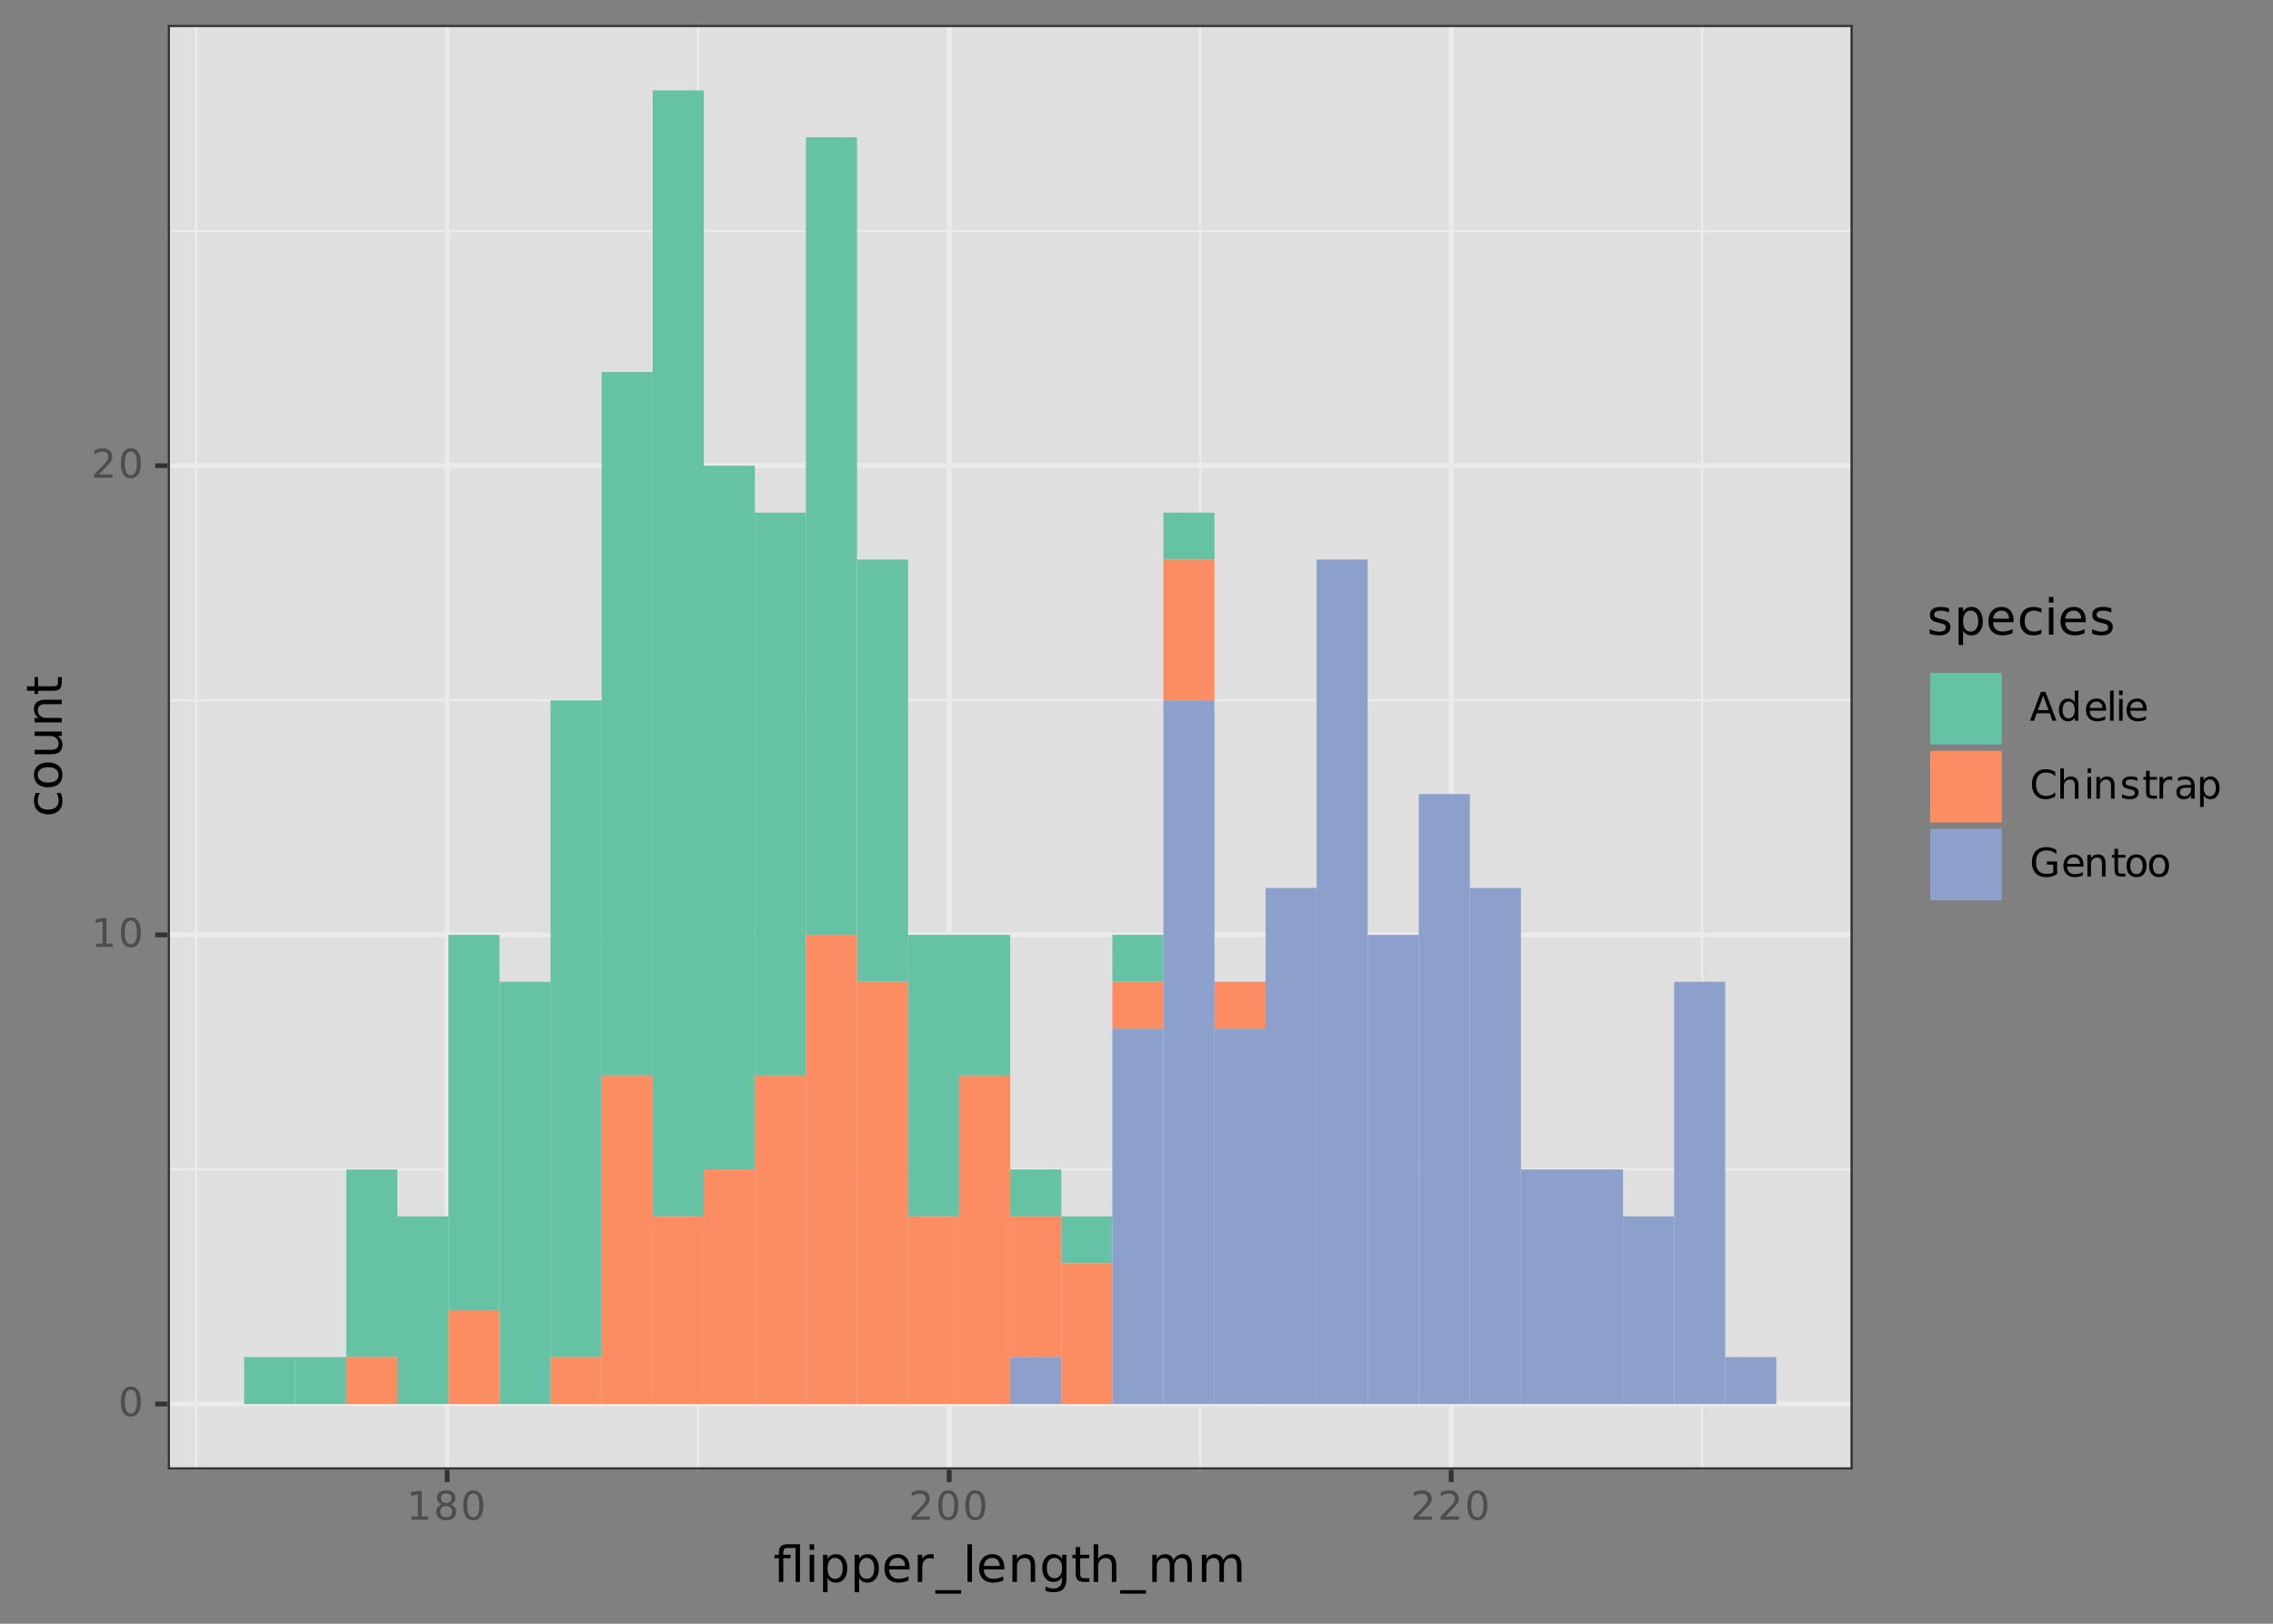 <?xml version="1.0" encoding="UTF-8"?>
<svg xmlns="http://www.w3.org/2000/svg" xmlns:xlink="http://www.w3.org/1999/xlink" width="504pt" height="360pt" viewBox="0 0 504 360" version="1.1">
<rect x="0" y="0" width="504" height="360" fill="#808080" stroke="none"/>
<defs>
<g>
<symbol overflow="visible" id="glyph0-0">
<path style="stroke:none;" d="M 0.438 1.562 L 0.438 -6.203 L 4.844 -6.203 L 4.844 1.562 Z M 0.938 1.062 L 4.344 1.062 L 4.344 -5.703 L 0.938 -5.703 Z M 0.938 1.062 "/>
</symbol>
<symbol overflow="visible" id="glyph0-1">
<path style="stroke:none;" d="M 2.797 -5.844 C 2.348 -5.844 2.008 -5.617 1.781 -5.172 C 1.562 -4.734 1.453 -4.078 1.453 -3.203 C 1.453 -2.316 1.562 -1.656 1.781 -1.219 C 2.008 -0.781 2.348 -0.562 2.797 -0.562 C 3.242 -0.562 3.578 -0.781 3.797 -1.219 C 4.023 -1.656 4.141 -2.316 4.141 -3.203 C 4.141 -4.078 4.023 -4.734 3.797 -5.172 C 3.578 -5.617 3.242 -5.844 2.797 -5.844 Z M 2.797 -6.531 C 3.516 -6.531 4.062 -6.242 4.438 -5.672 C 4.82 -5.109 5.016 -4.285 5.016 -3.203 C 5.016 -2.117 4.82 -1.289 4.438 -0.719 C 4.062 -0.156 3.516 0.125 2.797 0.125 C 2.078 0.125 1.523 -0.156 1.141 -0.719 C 0.766 -1.289 0.578 -2.117 0.578 -3.203 C 0.578 -4.285 0.766 -5.109 1.141 -5.672 C 1.523 -6.242 2.078 -6.531 2.797 -6.531 Z M 2.797 -6.531 "/>
</symbol>
<symbol overflow="visible" id="glyph0-2">
<path style="stroke:none;" d="M 1.094 -0.734 L 2.516 -0.734 L 2.516 -5.625 L 0.969 -5.312 L 0.969 -6.109 L 2.5 -6.406 L 3.375 -6.406 L 3.375 -0.734 L 4.781 -0.734 L 4.781 0 L 1.094 0 Z M 1.094 -0.734 "/>
</symbol>
<symbol overflow="visible" id="glyph0-3">
<path style="stroke:none;" d="M 1.688 -0.734 L 4.719 -0.734 L 4.719 0 L 0.641 0 L 0.641 -0.734 C 0.973 -1.066 1.422 -1.52 1.984 -2.094 C 2.555 -2.676 2.914 -3.051 3.062 -3.219 C 3.344 -3.531 3.535 -3.789 3.641 -4 C 3.754 -4.219 3.812 -4.43 3.812 -4.641 C 3.812 -4.984 3.691 -5.258 3.453 -5.469 C 3.211 -5.688 2.898 -5.797 2.516 -5.797 C 2.242 -5.797 1.957 -5.75 1.656 -5.656 C 1.352 -5.562 1.031 -5.422 0.688 -5.234 L 0.688 -6.109 C 1.039 -6.242 1.367 -6.348 1.672 -6.422 C 1.973 -6.492 2.25 -6.531 2.5 -6.531 C 3.164 -6.531 3.695 -6.363 4.094 -6.031 C 4.488 -5.695 4.688 -5.254 4.688 -4.703 C 4.688 -4.43 4.633 -4.176 4.531 -3.938 C 4.438 -3.707 4.258 -3.43 4 -3.109 C 3.926 -3.023 3.695 -2.785 3.312 -2.391 C 2.926 -1.992 2.383 -1.441 1.688 -0.734 Z M 1.688 -0.734 "/>
</symbol>
<symbol overflow="visible" id="glyph0-4">
<path style="stroke:none;" d="M 2.797 -3.047 C 2.379 -3.047 2.051 -2.938 1.812 -2.719 C 1.582 -2.5 1.469 -2.191 1.469 -1.797 C 1.469 -1.41 1.582 -1.109 1.812 -0.891 C 2.051 -0.672 2.379 -0.562 2.797 -0.562 C 3.211 -0.562 3.535 -0.672 3.766 -0.891 C 4.004 -1.117 4.125 -1.422 4.125 -1.797 C 4.125 -2.191 4.004 -2.5 3.766 -2.719 C 3.535 -2.938 3.211 -3.047 2.797 -3.047 Z M 1.922 -3.422 C 1.555 -3.504 1.27 -3.672 1.062 -3.922 C 0.852 -4.18 0.75 -4.492 0.75 -4.859 C 0.75 -5.379 0.93 -5.785 1.297 -6.078 C 1.66 -6.379 2.16 -6.531 2.797 -6.531 C 3.43 -6.531 3.93 -6.379 4.297 -6.078 C 4.66 -5.785 4.844 -5.379 4.844 -4.859 C 4.844 -4.492 4.738 -4.18 4.531 -3.922 C 4.32 -3.672 4.035 -3.504 3.672 -3.422 C 4.086 -3.316 4.41 -3.125 4.641 -2.844 C 4.879 -2.562 5 -2.211 5 -1.797 C 5 -1.18 4.805 -0.707 4.422 -0.375 C 4.047 -0.039 3.504 0.125 2.797 0.125 C 2.086 0.125 1.539 -0.039 1.156 -0.375 C 0.781 -0.707 0.594 -1.18 0.594 -1.797 C 0.594 -2.211 0.707 -2.562 0.938 -2.844 C 1.176 -3.125 1.504 -3.316 1.922 -3.422 Z M 1.609 -4.781 C 1.609 -4.445 1.711 -4.188 1.922 -4 C 2.129 -3.82 2.422 -3.734 2.797 -3.734 C 3.172 -3.734 3.461 -3.82 3.672 -4 C 3.879 -4.188 3.984 -4.445 3.984 -4.781 C 3.984 -5.113 3.879 -5.375 3.672 -5.562 C 3.461 -5.75 3.172 -5.844 2.797 -5.844 C 2.422 -5.844 2.129 -5.75 1.922 -5.562 C 1.711 -5.375 1.609 -5.113 1.609 -4.781 Z M 1.609 -4.781 "/>
</symbol>
<symbol overflow="visible" id="glyph0-5">
<path style="stroke:none;" d="M 3 -5.562 L 1.828 -2.359 L 4.188 -2.359 Z M 2.516 -6.406 L 3.5 -6.406 L 5.938 0 L 5.047 0 L 4.453 -1.641 L 1.562 -1.641 L 0.984 0 L 0.062 0 Z M 2.516 -6.406 "/>
</symbol>
<symbol overflow="visible" id="glyph0-6">
<path style="stroke:none;" d="M 4 -4.078 L 4 -6.688 L 4.781 -6.688 L 4.781 0 L 4 0 L 4 -0.719 C 3.832 -0.438 3.617 -0.223 3.359 -0.078 C 3.109 0.055 2.805 0.125 2.453 0.125 C 1.867 0.125 1.395 -0.102 1.031 -0.562 C 0.664 -1.031 0.484 -1.645 0.484 -2.406 C 0.484 -3.156 0.664 -3.758 1.031 -4.219 C 1.395 -4.688 1.867 -4.922 2.453 -4.922 C 2.805 -4.922 3.109 -4.852 3.359 -4.719 C 3.617 -4.582 3.832 -4.367 4 -4.078 Z M 1.297 -2.406 C 1.297 -1.82 1.414 -1.363 1.656 -1.031 C 1.895 -0.695 2.223 -0.531 2.641 -0.531 C 3.055 -0.531 3.383 -0.695 3.625 -1.031 C 3.875 -1.363 4 -1.82 4 -2.406 C 4 -2.977 3.875 -3.43 3.625 -3.766 C 3.383 -4.098 3.055 -4.266 2.641 -4.266 C 2.223 -4.266 1.895 -4.098 1.656 -3.766 C 1.414 -3.43 1.297 -2.977 1.297 -2.406 Z M 1.297 -2.406 "/>
</symbol>
<symbol overflow="visible" id="glyph0-7">
<path style="stroke:none;" d="M 4.938 -2.609 L 4.938 -2.219 L 1.312 -2.219 C 1.344 -1.676 1.504 -1.258 1.797 -0.969 C 2.086 -0.688 2.5 -0.547 3.031 -0.547 C 3.332 -0.547 3.625 -0.582 3.906 -0.656 C 4.195 -0.727 4.484 -0.844 4.766 -1 L 4.766 -0.25 C 4.473 -0.125 4.176 -0.031 3.875 0.031 C 3.582 0.094 3.285 0.125 2.984 0.125 C 2.211 0.125 1.602 -0.098 1.156 -0.547 C 0.707 -0.992 0.484 -1.598 0.484 -2.359 C 0.484 -3.148 0.695 -3.773 1.125 -4.234 C 1.551 -4.691 2.125 -4.922 2.844 -4.922 C 3.488 -4.922 4 -4.711 4.375 -4.297 C 4.75 -3.879 4.938 -3.316 4.938 -2.609 Z M 4.156 -2.828 C 4.145 -3.266 4.02 -3.609 3.781 -3.859 C 3.551 -4.117 3.242 -4.25 2.859 -4.25 C 2.41 -4.25 2.051 -4.125 1.781 -3.875 C 1.52 -3.633 1.367 -3.285 1.328 -2.828 Z M 4.156 -2.828 "/>
</symbol>
<symbol overflow="visible" id="glyph0-8">
<path style="stroke:none;" d="M 0.828 -6.688 L 1.625 -6.688 L 1.625 0 L 0.828 0 Z M 0.828 -6.688 "/>
</symbol>
<symbol overflow="visible" id="glyph0-9">
<path style="stroke:none;" d="M 0.828 -4.812 L 1.625 -4.812 L 1.625 0 L 0.828 0 Z M 0.828 -6.688 L 1.625 -6.688 L 1.625 -5.688 L 0.828 -5.688 Z M 0.828 -6.688 "/>
</symbol>
<symbol overflow="visible" id="glyph0-10">
<path style="stroke:none;" d="M 5.672 -5.922 L 5.672 -5 C 5.379 -5.27 5.066 -5.473 4.734 -5.609 C 4.398 -5.742 4.047 -5.812 3.672 -5.812 C 2.941 -5.812 2.379 -5.586 1.984 -5.141 C 1.598 -4.691 1.406 -4.047 1.406 -3.203 C 1.406 -2.359 1.598 -1.711 1.984 -1.266 C 2.379 -0.816 2.941 -0.594 3.672 -0.594 C 4.047 -0.594 4.398 -0.66 4.734 -0.797 C 5.066 -0.93 5.379 -1.133 5.672 -1.406 L 5.672 -0.5 C 5.359 -0.289 5.031 -0.133 4.688 -0.031 C 4.352 0.07 4 0.125 3.625 0.125 C 2.656 0.125 1.891 -0.172 1.328 -0.766 C 0.773 -1.359 0.5 -2.172 0.5 -3.203 C 0.5 -4.234 0.773 -5.047 1.328 -5.641 C 1.891 -6.234 2.656 -6.531 3.625 -6.531 C 4.008 -6.531 4.367 -6.477 4.703 -6.375 C 5.047 -6.27 5.367 -6.117 5.672 -5.922 Z M 5.672 -5.922 "/>
</symbol>
<symbol overflow="visible" id="glyph0-11">
<path style="stroke:none;" d="M 4.828 -2.906 L 4.828 0 L 4.031 0 L 4.031 -2.875 C 4.031 -3.332 3.941 -3.672 3.766 -3.891 C 3.586 -4.117 3.32 -4.234 2.969 -4.234 C 2.539 -4.234 2.203 -4.098 1.953 -3.828 C 1.711 -3.555 1.594 -3.188 1.594 -2.719 L 1.594 0 L 0.797 0 L 0.797 -6.688 L 1.594 -6.688 L 1.594 -4.062 C 1.781 -4.352 2 -4.566 2.25 -4.703 C 2.508 -4.848 2.812 -4.922 3.156 -4.922 C 3.707 -4.922 4.125 -4.75 4.406 -4.406 C 4.688 -4.07 4.828 -3.57 4.828 -2.906 Z M 4.828 -2.906 "/>
</symbol>
<symbol overflow="visible" id="glyph0-12">
<path style="stroke:none;" d="M 4.828 -2.906 L 4.828 0 L 4.031 0 L 4.031 -2.875 C 4.031 -3.332 3.941 -3.672 3.766 -3.891 C 3.586 -4.117 3.32 -4.234 2.969 -4.234 C 2.539 -4.234 2.203 -4.098 1.953 -3.828 C 1.711 -3.555 1.594 -3.188 1.594 -2.719 L 1.594 0 L 0.797 0 L 0.797 -4.812 L 1.594 -4.812 L 1.594 -4.062 C 1.781 -4.352 2 -4.566 2.25 -4.703 C 2.508 -4.848 2.812 -4.922 3.156 -4.922 C 3.707 -4.922 4.125 -4.75 4.406 -4.406 C 4.688 -4.07 4.828 -3.57 4.828 -2.906 Z M 4.828 -2.906 "/>
</symbol>
<symbol overflow="visible" id="glyph0-13">
<path style="stroke:none;" d="M 3.891 -4.672 L 3.891 -3.922 C 3.672 -4.035 3.441 -4.117 3.203 -4.172 C 2.961 -4.234 2.711 -4.266 2.453 -4.266 C 2.055 -4.266 1.758 -4.203 1.562 -4.078 C 1.375 -3.961 1.281 -3.785 1.281 -3.547 C 1.281 -3.359 1.348 -3.211 1.484 -3.109 C 1.629 -3.004 1.91 -2.906 2.328 -2.812 L 2.609 -2.75 C 3.16 -2.633 3.555 -2.469 3.797 -2.25 C 4.035 -2.031 4.156 -1.723 4.156 -1.328 C 4.156 -0.879 3.977 -0.523 3.625 -0.266 C 3.27 -0.004 2.785 0.125 2.172 0.125 C 1.91 0.125 1.641 0.098 1.359 0.047 C 1.078 -0.004 0.785 -0.078 0.484 -0.172 L 0.484 -1 C 0.773 -0.844 1.062 -0.723 1.344 -0.641 C 1.625 -0.566 1.906 -0.531 2.188 -0.531 C 2.551 -0.531 2.832 -0.594 3.031 -0.719 C 3.238 -0.852 3.344 -1.035 3.344 -1.266 C 3.344 -1.484 3.27 -1.648 3.125 -1.766 C 2.977 -1.879 2.66 -1.988 2.172 -2.094 L 1.906 -2.156 C 1.406 -2.258 1.047 -2.414 0.828 -2.625 C 0.617 -2.844 0.516 -3.141 0.516 -3.516 C 0.516 -3.961 0.672 -4.305 0.984 -4.547 C 1.305 -4.797 1.766 -4.922 2.359 -4.922 C 2.648 -4.922 2.922 -4.898 3.172 -4.859 C 3.43 -4.816 3.672 -4.754 3.891 -4.672 Z M 3.891 -4.672 "/>
</symbol>
<symbol overflow="visible" id="glyph0-14">
<path style="stroke:none;" d="M 1.609 -6.172 L 1.609 -4.812 L 3.234 -4.812 L 3.234 -4.203 L 1.609 -4.203 L 1.609 -1.578 C 1.609 -1.191 1.66 -0.941 1.766 -0.828 C 1.879 -0.711 2.098 -0.656 2.422 -0.656 L 3.234 -0.656 L 3.234 0 L 2.422 0 C 1.816 0 1.395 -0.113 1.156 -0.344 C 0.926 -0.57 0.812 -0.984 0.812 -1.578 L 0.812 -4.203 L 0.234 -4.203 L 0.234 -4.812 L 0.812 -4.812 L 0.812 -6.172 Z M 1.609 -6.172 "/>
</symbol>
<symbol overflow="visible" id="glyph0-15">
<path style="stroke:none;" d="M 3.609 -4.078 C 3.523 -4.129 3.43 -4.164 3.328 -4.188 C 3.223 -4.207 3.109 -4.219 2.984 -4.219 C 2.535 -4.219 2.191 -4.07 1.953 -3.781 C 1.711 -3.488 1.594 -3.07 1.594 -2.531 L 1.594 0 L 0.797 0 L 0.797 -4.812 L 1.594 -4.812 L 1.594 -4.062 C 1.758 -4.352 1.973 -4.566 2.234 -4.703 C 2.504 -4.848 2.832 -4.922 3.219 -4.922 C 3.27 -4.922 3.328 -4.914 3.391 -4.906 C 3.453 -4.906 3.523 -4.898 3.609 -4.891 Z M 3.609 -4.078 "/>
</symbol>
<symbol overflow="visible" id="glyph0-16">
<path style="stroke:none;" d="M 3.016 -2.422 C 2.379 -2.422 1.938 -2.348 1.688 -2.203 C 1.438 -2.055 1.312 -1.805 1.312 -1.453 C 1.312 -1.172 1.406 -0.945 1.594 -0.781 C 1.781 -0.613 2.031 -0.531 2.344 -0.531 C 2.781 -0.531 3.129 -0.688 3.391 -1 C 3.66 -1.312 3.797 -1.723 3.797 -2.234 L 3.797 -2.422 Z M 4.594 -2.75 L 4.594 0 L 3.797 0 L 3.797 -0.734 C 3.617 -0.441 3.395 -0.223 3.125 -0.078 C 2.852 0.055 2.523 0.125 2.141 0.125 C 1.648 0.125 1.258 -0.008 0.969 -0.281 C 0.676 -0.562 0.531 -0.938 0.531 -1.406 C 0.531 -1.945 0.707 -2.352 1.062 -2.625 C 1.426 -2.895 1.969 -3.031 2.688 -3.031 L 3.797 -3.031 L 3.797 -3.109 C 3.797 -3.473 3.676 -3.754 3.438 -3.953 C 3.195 -4.148 2.863 -4.25 2.438 -4.25 C 2.156 -4.25 1.883 -4.219 1.625 -4.156 C 1.363 -4.094 1.113 -3.992 0.875 -3.859 L 0.875 -4.594 C 1.164 -4.707 1.445 -4.789 1.719 -4.844 C 1.988 -4.895 2.254 -4.922 2.516 -4.922 C 3.211 -4.922 3.734 -4.738 4.078 -4.375 C 4.422 -4.02 4.594 -3.477 4.594 -2.75 Z M 4.594 -2.75 "/>
</symbol>
<symbol overflow="visible" id="glyph0-17">
<path style="stroke:none;" d="M 1.594 -0.719 L 1.594 1.828 L 0.797 1.828 L 0.797 -4.812 L 1.594 -4.812 L 1.594 -4.078 C 1.758 -4.367 1.969 -4.582 2.219 -4.719 C 2.477 -4.852 2.781 -4.922 3.125 -4.922 C 3.707 -4.922 4.18 -4.688 4.547 -4.219 C 4.922 -3.758 5.109 -3.156 5.109 -2.406 C 5.109 -1.645 4.922 -1.031 4.547 -0.562 C 4.18 -0.102 3.707 0.125 3.125 0.125 C 2.781 0.125 2.477 0.055 2.219 -0.078 C 1.969 -0.223 1.758 -0.438 1.594 -0.719 Z M 4.281 -2.406 C 4.281 -2.977 4.16 -3.43 3.922 -3.766 C 3.68 -4.098 3.352 -4.266 2.938 -4.266 C 2.52 -4.266 2.191 -4.098 1.953 -3.766 C 1.711 -3.43 1.594 -2.977 1.594 -2.406 C 1.594 -1.82 1.711 -1.363 1.953 -1.031 C 2.191 -0.695 2.52 -0.531 2.938 -0.531 C 3.352 -0.531 3.68 -0.695 3.922 -1.031 C 4.16 -1.363 4.281 -1.82 4.281 -2.406 Z M 4.281 -2.406 "/>
</symbol>
<symbol overflow="visible" id="glyph0-18">
<path style="stroke:none;" d="M 5.234 -0.922 L 5.234 -2.641 L 3.812 -2.641 L 3.812 -3.344 L 6.094 -3.344 L 6.094 -0.594 C 5.758 -0.352 5.391 -0.172 4.984 -0.047 C 4.578 0.066 4.145 0.125 3.688 0.125 C 2.688 0.125 1.906 -0.164 1.344 -0.75 C 0.781 -1.332 0.5 -2.148 0.5 -3.203 C 0.5 -4.242 0.781 -5.055 1.344 -5.641 C 1.906 -6.234 2.688 -6.531 3.688 -6.531 C 4.113 -6.531 4.516 -6.477 4.891 -6.375 C 5.266 -6.27 5.609 -6.117 5.922 -5.922 L 5.922 -5 C 5.609 -5.27 5.27 -5.473 4.906 -5.609 C 4.539 -5.742 4.16 -5.812 3.766 -5.812 C 2.984 -5.812 2.395 -5.594 2 -5.156 C 1.602 -4.719 1.406 -4.066 1.406 -3.203 C 1.406 -2.336 1.602 -1.688 2 -1.25 C 2.395 -0.812 2.984 -0.594 3.766 -0.594 C 4.078 -0.594 4.352 -0.617 4.594 -0.672 C 4.832 -0.723 5.047 -0.805 5.234 -0.922 Z M 5.234 -0.922 "/>
</symbol>
<symbol overflow="visible" id="glyph0-19">
<path style="stroke:none;" d="M 2.688 -4.25 C 2.27 -4.25 1.938 -4.082 1.688 -3.75 C 1.438 -3.426 1.312 -2.977 1.312 -2.406 C 1.312 -1.82 1.43 -1.363 1.672 -1.031 C 1.922 -0.707 2.258 -0.547 2.688 -0.547 C 3.113 -0.547 3.445 -0.711 3.688 -1.047 C 3.938 -1.379 4.062 -1.832 4.062 -2.406 C 4.062 -2.969 3.938 -3.414 3.688 -3.75 C 3.445 -4.082 3.113 -4.25 2.688 -4.25 Z M 2.688 -4.922 C 3.375 -4.922 3.914 -4.695 4.312 -4.25 C 4.707 -3.812 4.906 -3.195 4.906 -2.406 C 4.906 -1.613 4.707 -0.992 4.312 -0.547 C 3.914 -0.098 3.375 0.125 2.688 0.125 C 2 0.125 1.457 -0.098 1.062 -0.547 C 0.676 -0.992 0.484 -1.613 0.484 -2.406 C 0.484 -3.195 0.676 -3.812 1.062 -4.25 C 1.457 -4.695 2 -4.922 2.688 -4.922 Z M 2.688 -4.922 "/>
</symbol>
<symbol overflow="visible" id="glyph1-0">
<path style="stroke:none;" d="M 0.547 1.938 L 0.547 -7.75 L 6.047 -7.75 L 6.047 1.938 Z M 1.172 1.328 L 5.438 1.328 L 5.438 -7.141 L 1.172 -7.141 Z M 1.172 1.328 "/>
</symbol>
<symbol overflow="visible" id="glyph1-1">
<path style="stroke:none;" d="M 3.141 -8.359 L 5.891 -8.359 L 5.891 0 L 4.906 0 L 4.906 -7.531 L 3.141 -7.531 C 2.785 -7.531 2.535 -7.457 2.391 -7.312 C 2.254 -7.176 2.188 -6.922 2.188 -6.547 L 2.188 -6.016 L 3.812 -6.016 L 3.812 -5.25 L 2.188 -5.25 L 2.188 0 L 1.203 0 L 1.203 -5.25 L 0.25 -5.25 L 0.25 -6.016 L 1.203 -6.016 L 1.203 -6.438 C 1.203 -7.102 1.352 -7.586 1.656 -7.891 C 1.969 -8.203 2.461 -8.359 3.141 -8.359 Z M 3.141 -8.359 "/>
</symbol>
<symbol overflow="visible" id="glyph1-2">
<path style="stroke:none;" d="M 1.031 -6.016 L 2.031 -6.016 L 2.031 0 L 1.031 0 Z M 1.031 -8.359 L 2.031 -8.359 L 2.031 -7.109 L 1.031 -7.109 Z M 1.031 -8.359 "/>
</symbol>
<symbol overflow="visible" id="glyph1-3">
<path style="stroke:none;" d="M 2 -0.906 L 2 2.281 L 1 2.281 L 1 -6.016 L 2 -6.016 L 2 -5.109 C 2.195 -5.461 2.453 -5.723 2.766 -5.891 C 3.086 -6.066 3.473 -6.156 3.922 -6.156 C 4.648 -6.156 5.238 -5.863 5.688 -5.281 C 6.145 -4.707 6.375 -3.945 6.375 -3 C 6.375 -2.051 6.145 -1.285 5.688 -0.703 C 5.238 -0.129 4.648 0.156 3.922 0.156 C 3.473 0.156 3.086 0.07 2.766 -0.094 C 2.453 -0.27 2.195 -0.539 2 -0.906 Z M 5.359 -3 C 5.359 -3.727 5.207 -4.297 4.906 -4.703 C 4.602 -5.117 4.191 -5.328 3.672 -5.328 C 3.148 -5.328 2.738 -5.117 2.438 -4.703 C 2.145 -4.297 2 -3.727 2 -3 C 2 -2.27 2.145 -1.695 2.438 -1.281 C 2.738 -0.875 3.148 -0.672 3.672 -0.672 C 4.191 -0.672 4.602 -0.875 4.906 -1.281 C 5.207 -1.695 5.359 -2.27 5.359 -3 Z M 5.359 -3 "/>
</symbol>
<symbol overflow="visible" id="glyph1-4">
<path style="stroke:none;" d="M 6.188 -3.25 L 6.188 -2.766 L 1.641 -2.766 C 1.68 -2.086 1.883 -1.57 2.25 -1.219 C 2.613 -0.863 3.125 -0.688 3.781 -0.688 C 4.164 -0.688 4.535 -0.734 4.891 -0.828 C 5.242 -0.922 5.598 -1.055 5.953 -1.234 L 5.953 -0.312 C 5.598 -0.156 5.234 -0.039 4.859 0.031 C 4.484 0.113 4.109 0.156 3.734 0.156 C 2.766 0.156 2 -0.117 1.438 -0.672 C 0.883 -1.234 0.609 -1.992 0.609 -2.953 C 0.609 -3.93 0.875 -4.707 1.406 -5.281 C 1.938 -5.863 2.656 -6.156 3.562 -6.156 C 4.363 -6.156 5 -5.895 5.469 -5.375 C 5.945 -4.852 6.188 -4.145 6.188 -3.25 Z M 5.188 -3.547 C 5.188 -4.086 5.035 -4.52 4.734 -4.844 C 4.441 -5.164 4.051 -5.328 3.562 -5.328 C 3.008 -5.328 2.566 -5.172 2.234 -4.859 C 1.91 -4.547 1.723 -4.109 1.672 -3.547 Z M 5.188 -3.547 "/>
</symbol>
<symbol overflow="visible" id="glyph1-5">
<path style="stroke:none;" d="M 4.516 -5.094 C 4.41 -5.156 4.289 -5.203 4.156 -5.234 C 4.031 -5.266 3.891 -5.281 3.734 -5.281 C 3.172 -5.281 2.738 -5.098 2.438 -4.734 C 2.145 -4.367 2 -3.848 2 -3.172 L 2 0 L 1 0 L 1 -6.016 L 2 -6.016 L 2 -5.078 C 2.195 -5.441 2.461 -5.711 2.797 -5.891 C 3.129 -6.066 3.535 -6.156 4.016 -6.156 C 4.086 -6.156 4.16 -6.148 4.234 -6.141 C 4.316 -6.141 4.41 -6.129 4.516 -6.109 Z M 4.516 -5.094 "/>
</symbol>
<symbol overflow="visible" id="glyph1-6">
<path style="stroke:none;" d="M 5.609 1.828 L 5.609 2.594 L -0.109 2.594 L -0.109 1.828 Z M 5.609 1.828 "/>
</symbol>
<symbol overflow="visible" id="glyph1-7">
<path style="stroke:none;" d="M 1.031 -8.359 L 2.031 -8.359 L 2.031 0 L 1.031 0 Z M 1.031 -8.359 "/>
</symbol>
<symbol overflow="visible" id="glyph1-8">
<path style="stroke:none;" d="M 6.031 -3.625 L 6.031 0 L 5.047 0 L 5.047 -3.594 C 5.047 -4.164 4.938 -4.594 4.719 -4.875 C 4.5 -5.156 4.164 -5.297 3.719 -5.297 C 3.188 -5.297 2.766 -5.125 2.453 -4.781 C 2.148 -4.445 2 -3.988 2 -3.406 L 2 0 L 1 0 L 1 -6.016 L 2 -6.016 L 2 -5.078 C 2.227 -5.441 2.504 -5.711 2.828 -5.891 C 3.148 -6.066 3.52 -6.156 3.938 -6.156 C 4.625 -6.156 5.145 -5.941 5.5 -5.516 C 5.852 -5.086 6.031 -4.457 6.031 -3.625 Z M 6.031 -3.625 "/>
</symbol>
<symbol overflow="visible" id="glyph1-9">
<path style="stroke:none;" d="M 5 -3.078 C 5 -3.797 4.848 -4.348 4.547 -4.734 C 4.254 -5.129 3.844 -5.328 3.312 -5.328 C 2.781 -5.328 2.363 -5.129 2.062 -4.734 C 1.77 -4.348 1.625 -3.797 1.625 -3.078 C 1.625 -2.367 1.77 -1.816 2.062 -1.422 C 2.363 -1.023 2.781 -0.828 3.312 -0.828 C 3.844 -0.828 4.254 -1.023 4.547 -1.422 C 4.848 -1.816 5 -2.367 5 -3.078 Z M 5.984 -0.75 C 5.984 0.281 5.754 1.039 5.297 1.531 C 4.848 2.031 4.156 2.281 3.219 2.281 C 2.863 2.281 2.531 2.254 2.219 2.203 C 1.914 2.148 1.617 2.07 1.328 1.969 L 1.328 1.016 C 1.617 1.172 1.906 1.285 2.188 1.359 C 2.469 1.43 2.758 1.469 3.062 1.469 C 3.707 1.469 4.191 1.297 4.516 0.953 C 4.836 0.617 5 0.113 5 -0.562 L 5 -1.062 C 4.789 -0.707 4.523 -0.441 4.203 -0.266 C 3.891 -0.086 3.508 0 3.062 0 C 2.32 0 1.727 -0.281 1.281 -0.844 C 0.832 -1.406 0.609 -2.148 0.609 -3.078 C 0.609 -4.004 0.832 -4.75 1.281 -5.312 C 1.727 -5.875 2.32 -6.156 3.062 -6.156 C 3.508 -6.156 3.891 -6.066 4.203 -5.891 C 4.523 -5.723 4.789 -5.461 5 -5.109 L 5 -6.016 L 5.984 -6.016 Z M 5.984 -0.75 "/>
</symbol>
<symbol overflow="visible" id="glyph1-10">
<path style="stroke:none;" d="M 2.016 -7.719 L 2.016 -6.016 L 4.047 -6.016 L 4.047 -5.25 L 2.016 -5.25 L 2.016 -1.984 C 2.016 -1.492 2.082 -1.176 2.219 -1.031 C 2.352 -0.895 2.625 -0.828 3.031 -0.828 L 4.047 -0.828 L 4.047 0 L 3.031 0 C 2.27 0 1.742 -0.141 1.453 -0.422 C 1.16 -0.711 1.016 -1.234 1.016 -1.984 L 1.016 -5.25 L 0.297 -5.25 L 0.297 -6.016 L 1.016 -6.016 L 1.016 -7.719 Z M 2.016 -7.719 "/>
</symbol>
<symbol overflow="visible" id="glyph1-11">
<path style="stroke:none;" d="M 6.031 -3.625 L 6.031 0 L 5.047 0 L 5.047 -3.594 C 5.047 -4.164 4.938 -4.594 4.719 -4.875 C 4.5 -5.156 4.164 -5.297 3.719 -5.297 C 3.188 -5.297 2.766 -5.125 2.453 -4.781 C 2.148 -4.445 2 -3.988 2 -3.406 L 2 0 L 1 0 L 1 -8.359 L 2 -8.359 L 2 -5.078 C 2.227 -5.441 2.504 -5.711 2.828 -5.891 C 3.148 -6.066 3.52 -6.156 3.938 -6.156 C 4.625 -6.156 5.145 -5.941 5.5 -5.516 C 5.852 -5.086 6.031 -4.457 6.031 -3.625 Z M 6.031 -3.625 "/>
</symbol>
<symbol overflow="visible" id="glyph1-12">
<path style="stroke:none;" d="M 5.719 -4.859 C 5.969 -5.305 6.266 -5.633 6.609 -5.844 C 6.953 -6.051 7.359 -6.156 7.828 -6.156 C 8.453 -6.156 8.93 -5.938 9.266 -5.5 C 9.609 -5.062 9.781 -4.438 9.781 -3.625 L 9.781 0 L 8.781 0 L 8.781 -3.594 C 8.781 -4.176 8.676 -4.602 8.469 -4.875 C 8.27 -5.156 7.961 -5.297 7.547 -5.297 C 7.035 -5.297 6.629 -5.125 6.328 -4.781 C 6.035 -4.445 5.891 -3.988 5.891 -3.406 L 5.891 0 L 4.891 0 L 4.891 -3.594 C 4.891 -4.176 4.785 -4.602 4.578 -4.875 C 4.379 -5.156 4.066 -5.297 3.641 -5.297 C 3.141 -5.297 2.738 -5.125 2.438 -4.781 C 2.145 -4.445 2 -3.988 2 -3.406 L 2 0 L 1 0 L 1 -6.016 L 2 -6.016 L 2 -5.078 C 2.219 -5.453 2.484 -5.723 2.797 -5.891 C 3.117 -6.066 3.492 -6.156 3.922 -6.156 C 4.359 -6.156 4.727 -6.047 5.031 -5.828 C 5.344 -5.609 5.57 -5.285 5.719 -4.859 Z M 5.719 -4.859 "/>
</symbol>
<symbol overflow="visible" id="glyph1-13">
<path style="stroke:none;" d="M 4.875 -5.844 L 4.875 -4.906 C 4.594 -5.051 4.301 -5.156 4 -5.219 C 3.695 -5.289 3.383 -5.328 3.062 -5.328 C 2.57 -5.328 2.203 -5.25 1.953 -5.094 C 1.711 -4.945 1.594 -4.727 1.594 -4.438 C 1.594 -4.207 1.68 -4.023 1.859 -3.891 C 2.035 -3.766 2.391 -3.641 2.922 -3.516 L 3.25 -3.438 C 3.957 -3.289 4.457 -3.078 4.75 -2.797 C 5.039 -2.523 5.188 -2.145 5.188 -1.656 C 5.188 -1.102 4.969 -0.66 4.531 -0.328 C 4.094 -0.004 3.484 0.156 2.703 0.156 C 2.379 0.156 2.039 0.125 1.688 0.062 C 1.344 0 0.977 -0.094 0.594 -0.219 L 0.594 -1.234 C 0.957 -1.047 1.316 -0.906 1.672 -0.812 C 2.023 -0.719 2.379 -0.672 2.734 -0.672 C 3.191 -0.672 3.547 -0.75 3.797 -0.906 C 4.047 -1.07 4.172 -1.297 4.172 -1.578 C 4.172 -1.848 4.082 -2.055 3.906 -2.203 C 3.727 -2.348 3.332 -2.484 2.719 -2.609 L 2.375 -2.703 C 1.758 -2.828 1.316 -3.02 1.047 -3.281 C 0.773 -3.551 0.641 -3.922 0.641 -4.391 C 0.641 -4.953 0.836 -5.383 1.234 -5.688 C 1.641 -6 2.211 -6.156 2.953 -6.156 C 3.316 -6.156 3.66 -6.129 3.984 -6.078 C 4.305 -6.023 4.602 -5.945 4.875 -5.844 Z M 4.875 -5.844 "/>
</symbol>
<symbol overflow="visible" id="glyph1-14">
<path style="stroke:none;" d="M 5.359 -5.781 L 5.359 -4.859 C 5.086 -5.016 4.812 -5.129 4.531 -5.203 C 4.25 -5.285 3.961 -5.328 3.672 -5.328 C 3.035 -5.328 2.539 -5.125 2.188 -4.719 C 1.832 -4.312 1.656 -3.738 1.656 -3 C 1.656 -2.27 1.832 -1.703 2.188 -1.297 C 2.539 -0.891 3.035 -0.688 3.672 -0.688 C 3.961 -0.688 4.25 -0.723 4.531 -0.797 C 4.812 -0.867 5.086 -0.984 5.359 -1.141 L 5.359 -0.234 C 5.086 -0.098 4.801 0 4.5 0.062 C 4.207 0.125 3.895 0.156 3.562 0.156 C 2.656 0.156 1.938 -0.125 1.406 -0.688 C 0.875 -1.258 0.609 -2.031 0.609 -3 C 0.609 -3.977 0.875 -4.75 1.406 -5.312 C 1.945 -5.875 2.688 -6.156 3.625 -6.156 C 3.938 -6.156 4.234 -6.125 4.516 -6.062 C 4.805 -6 5.086 -5.906 5.359 -5.781 Z M 5.359 -5.781 "/>
</symbol>
<symbol overflow="visible" id="glyph2-0">
<path style="stroke:none;" d="M 1.938 -0.547 L -7.75 -0.547 L -7.75 -6.047 L 1.938 -6.047 Z M 1.328 -1.172 L 1.328 -5.438 L -7.141 -5.438 L -7.141 -1.172 Z M 1.328 -1.172 "/>
</symbol>
<symbol overflow="visible" id="glyph2-1">
<path style="stroke:none;" d="M -5.781 -5.359 L -4.859 -5.359 C -5.016 -5.086 -5.129 -4.812 -5.203 -4.531 C -5.285 -4.25 -5.328 -3.961 -5.328 -3.672 C -5.328 -3.035 -5.125 -2.539 -4.719 -2.188 C -4.312 -1.832 -3.738 -1.656 -3 -1.656 C -2.27 -1.656 -1.703 -1.832 -1.297 -2.188 C -0.891 -2.539 -0.688 -3.035 -0.688 -3.672 C -0.688 -3.961 -0.723 -4.25 -0.797 -4.531 C -0.867 -4.812 -0.984 -5.086 -1.141 -5.359 L -0.234 -5.359 C -0.098 -5.086 0 -4.801 0.062 -4.5 C 0.125 -4.207 0.156 -3.895 0.156 -3.562 C 0.156 -2.656 -0.125 -1.938 -0.688 -1.406 C -1.258 -0.875 -2.031 -0.609 -3 -0.609 C -3.977 -0.609 -4.75 -0.875 -5.312 -1.406 C -5.875 -1.945 -6.156 -2.688 -6.156 -3.625 C -6.156 -3.938 -6.125 -4.234 -6.062 -4.516 C -6 -4.805 -5.906 -5.086 -5.781 -5.359 Z M -5.781 -5.359 "/>
</symbol>
<symbol overflow="visible" id="glyph2-2">
<path style="stroke:none;" d="M -5.328 -3.375 C -5.328 -2.844 -5.117 -2.422 -4.703 -2.109 C -4.285 -1.805 -3.719 -1.656 -3 -1.656 C -2.281 -1.656 -1.711 -1.805 -1.297 -2.109 C -0.891 -2.41 -0.688 -2.832 -0.688 -3.375 C -0.688 -3.895 -0.891 -4.305 -1.297 -4.609 C -1.711 -4.922 -2.281 -5.078 -3 -5.078 C -3.719 -5.078 -4.285 -4.922 -4.703 -4.609 C -5.117 -4.305 -5.328 -3.895 -5.328 -3.375 Z M -6.156 -3.375 C -6.156 -4.227 -5.875 -4.898 -5.312 -5.391 C -4.758 -5.879 -3.988 -6.125 -3 -6.125 C -2.02 -6.125 -1.25 -5.879 -0.688 -5.391 C -0.125 -4.898 0.156 -4.227 0.156 -3.375 C 0.156 -2.508 -0.125 -1.832 -0.688 -1.344 C -1.25 -0.852 -2.02 -0.609 -3 -0.609 C -3.988 -0.609 -4.758 -0.852 -5.312 -1.344 C -5.875 -1.832 -6.156 -2.508 -6.156 -3.375 Z M -6.156 -3.375 "/>
</symbol>
<symbol overflow="visible" id="glyph2-3">
<path style="stroke:none;" d="M -2.375 -0.938 L -6.016 -0.938 L -6.016 -1.922 L -2.406 -1.922 C -1.844 -1.922 -1.414 -2.031 -1.125 -2.25 C -0.844 -2.477 -0.703 -2.812 -0.703 -3.25 C -0.703 -3.789 -0.867 -4.211 -1.203 -4.516 C -1.547 -4.828 -2.016 -4.984 -2.609 -4.984 L -6.016 -4.984 L -6.016 -5.969 L 0 -5.969 L 0 -4.984 L -0.922 -4.984 C -0.555 -4.742 -0.285 -4.461 -0.109 -4.141 C 0.066 -3.828 0.156 -3.461 0.156 -3.047 C 0.156 -2.359 -0.055 -1.832 -0.484 -1.469 C -0.922 -1.113 -1.551 -0.938 -2.375 -0.938 Z M -6.156 -3.422 Z M -6.156 -3.422 "/>
</symbol>
<symbol overflow="visible" id="glyph2-4">
<path style="stroke:none;" d="M -3.625 -6.031 L 0 -6.031 L 0 -5.047 L -3.594 -5.047 C -4.164 -5.047 -4.594 -4.938 -4.875 -4.719 C -5.156 -4.5 -5.297 -4.164 -5.297 -3.719 C -5.297 -3.188 -5.125 -2.766 -4.781 -2.453 C -4.445 -2.148 -3.988 -2 -3.406 -2 L 0 -2 L 0 -1 L -6.016 -1 L -6.016 -2 L -5.078 -2 C -5.441 -2.227 -5.711 -2.504 -5.891 -2.828 C -6.066 -3.148 -6.156 -3.52 -6.156 -3.938 C -6.156 -4.625 -5.941 -5.145 -5.516 -5.5 C -5.086 -5.852 -4.457 -6.031 -3.625 -6.031 Z M -3.625 -6.031 "/>
</symbol>
<symbol overflow="visible" id="glyph2-5">
<path style="stroke:none;" d="M -7.719 -2.016 L -6.016 -2.016 L -6.016 -4.047 L -5.25 -4.047 L -5.25 -2.016 L -1.984 -2.016 C -1.492 -2.016 -1.176 -2.082 -1.031 -2.219 C -0.895 -2.352 -0.828 -2.625 -0.828 -3.031 L -0.828 -4.047 L 0 -4.047 L 0 -3.031 C 0 -2.27 -0.141 -1.742 -0.422 -1.453 C -0.711 -1.16 -1.234 -1.016 -1.984 -1.016 L -5.25 -1.016 L -5.25 -0.297 L -6.016 -0.297 L -6.016 -1.016 L -7.719 -1.016 Z M -7.719 -2.016 "/>
</symbol>
</g>
<clipPath id="clip1">
  <path d="M 37.152 5.48 L 410.844 5.48 L 410.844 325.852 L 37.152 325.852 Z M 37.152 5.48 "/>
</clipPath>
<clipPath id="clip2">
  <path d="M 37.152 259 L 410.844 259 L 410.844 260 L 37.152 260 Z M 37.152 259 "/>
</clipPath>
<clipPath id="clip3">
  <path d="M 37.152 154 L 410.844 154 L 410.844 156 L 37.152 156 Z M 37.152 154 "/>
</clipPath>
<clipPath id="clip4">
  <path d="M 37.152 50 L 410.844 50 L 410.844 52 L 37.152 52 Z M 37.152 50 "/>
</clipPath>
<clipPath id="clip5">
  <path d="M 43 5.48 L 44 5.48 L 44 325.852 L 43 325.852 Z M 43 5.48 "/>
</clipPath>
<clipPath id="clip6">
  <path d="M 154 5.48 L 156 5.48 L 156 325.852 L 154 325.852 Z M 154 5.48 "/>
</clipPath>
<clipPath id="clip7">
  <path d="M 265 5.48 L 267 5.48 L 267 325.852 L 265 325.852 Z M 265 5.48 "/>
</clipPath>
<clipPath id="clip8">
  <path d="M 377 5.48 L 378 5.48 L 378 325.852 L 377 325.852 Z M 377 5.48 "/>
</clipPath>
<clipPath id="clip9">
  <path d="M 37.152 310 L 410.844 310 L 410.844 312 L 37.152 312 Z M 37.152 310 "/>
</clipPath>
<clipPath id="clip10">
  <path d="M 37.152 206 L 410.844 206 L 410.844 208 L 37.152 208 Z M 37.152 206 "/>
</clipPath>
<clipPath id="clip11">
  <path d="M 37.152 102 L 410.844 102 L 410.844 104 L 37.152 104 Z M 37.152 102 "/>
</clipPath>
<clipPath id="clip12">
  <path d="M 98 5.48 L 100 5.48 L 100 325.852 L 98 325.852 Z M 98 5.48 "/>
</clipPath>
<clipPath id="clip13">
  <path d="M 209 5.48 L 211 5.48 L 211 325.852 L 209 325.852 Z M 209 5.48 "/>
</clipPath>
<clipPath id="clip14">
  <path d="M 321 5.48 L 323 5.48 L 323 325.852 L 321 325.852 Z M 321 5.48 "/>
</clipPath>
<clipPath id="clip15">
  <path d="M 37.152 5.48 L 410.844 5.48 L 410.844 325.852 L 37.152 325.852 Z M 37.152 5.48 "/>
</clipPath>
</defs>
<g id="surface64">
<g clip-path="url(#clip1)" clip-rule="nonzero">
<path style=" stroke:none;fill-rule:nonzero;fill:rgb(100%,100%,100%);fill-opacity:0.749;" d="M 37.152 325.848 L 410.844 325.848 L 410.844 5.477 L 37.152 5.477 Z M 37.152 325.848 "/>
</g>
<g clip-path="url(#clip2)" clip-rule="nonzero">
<path style="fill:none;stroke-width:0.533;stroke-linecap:butt;stroke-linejoin:round;stroke:rgb(92.157%,92.157%,92.157%);stroke-opacity:1;stroke-miterlimit:10;" d="M 37.152 259.277 L 410.844 259.277 "/>
</g>
<g clip-path="url(#clip3)" clip-rule="nonzero">
<path style="fill:none;stroke-width:0.533;stroke-linecap:butt;stroke-linejoin:round;stroke:rgb(92.157%,92.157%,92.157%);stroke-opacity:1;stroke-miterlimit:10;" d="M 37.152 155.262 L 410.844 155.262 "/>
</g>
<g clip-path="url(#clip4)" clip-rule="nonzero">
<path style="fill:none;stroke-width:0.533;stroke-linecap:butt;stroke-linejoin:round;stroke:rgb(92.157%,92.157%,92.157%);stroke-opacity:1;stroke-miterlimit:10;" d="M 37.152 51.246 L 410.844 51.246 "/>
</g>
<g clip-path="url(#clip5)" clip-rule="nonzero">
<path style="fill:none;stroke-width:0.533;stroke-linecap:butt;stroke-linejoin:round;stroke:rgb(92.157%,92.157%,92.157%);stroke-opacity:1;stroke-miterlimit:10;" d="M 43.484 325.848 L 43.484 5.48 "/>
</g>
<g clip-path="url(#clip6)" clip-rule="nonzero">
<path style="fill:none;stroke-width:0.533;stroke-linecap:butt;stroke-linejoin:round;stroke:rgb(92.157%,92.157%,92.157%);stroke-opacity:1;stroke-miterlimit:10;" d="M 154.805 325.848 L 154.805 5.48 "/>
</g>
<g clip-path="url(#clip7)" clip-rule="nonzero">
<path style="fill:none;stroke-width:0.533;stroke-linecap:butt;stroke-linejoin:round;stroke:rgb(92.157%,92.157%,92.157%);stroke-opacity:1;stroke-miterlimit:10;" d="M 266.125 325.848 L 266.125 5.48 "/>
</g>
<g clip-path="url(#clip8)" clip-rule="nonzero">
<path style="fill:none;stroke-width:0.533;stroke-linecap:butt;stroke-linejoin:round;stroke:rgb(92.157%,92.157%,92.157%);stroke-opacity:1;stroke-miterlimit:10;" d="M 377.445 325.848 L 377.445 5.48 "/>
</g>
<g clip-path="url(#clip9)" clip-rule="nonzero">
<path style="fill:none;stroke-width:1.067;stroke-linecap:butt;stroke-linejoin:round;stroke:rgb(92.157%,92.157%,92.157%);stroke-opacity:1;stroke-miterlimit:10;" d="M 37.152 311.285 L 410.844 311.285 "/>
</g>
<g clip-path="url(#clip10)" clip-rule="nonzero">
<path style="fill:none;stroke-width:1.067;stroke-linecap:butt;stroke-linejoin:round;stroke:rgb(92.157%,92.157%,92.157%);stroke-opacity:1;stroke-miterlimit:10;" d="M 37.152 207.27 L 410.844 207.27 "/>
</g>
<g clip-path="url(#clip11)" clip-rule="nonzero">
<path style="fill:none;stroke-width:1.067;stroke-linecap:butt;stroke-linejoin:round;stroke:rgb(92.157%,92.157%,92.157%);stroke-opacity:1;stroke-miterlimit:10;" d="M 37.152 103.254 L 410.844 103.254 "/>
</g>
<g clip-path="url(#clip12)" clip-rule="nonzero">
<path style="fill:none;stroke-width:1.067;stroke-linecap:butt;stroke-linejoin:round;stroke:rgb(92.157%,92.157%,92.157%);stroke-opacity:1;stroke-miterlimit:10;" d="M 99.145 325.848 L 99.145 5.48 "/>
</g>
<g clip-path="url(#clip13)" clip-rule="nonzero">
<path style="fill:none;stroke-width:1.067;stroke-linecap:butt;stroke-linejoin:round;stroke:rgb(92.157%,92.157%,92.157%);stroke-opacity:1;stroke-miterlimit:10;" d="M 210.465 325.848 L 210.465 5.48 "/>
</g>
<g clip-path="url(#clip14)" clip-rule="nonzero">
<path style="fill:none;stroke-width:1.067;stroke-linecap:butt;stroke-linejoin:round;stroke:rgb(92.157%,92.157%,92.157%);stroke-opacity:1;stroke-miterlimit:10;" d="M 321.785 325.848 L 321.785 5.48 "/>
</g>
<path style=" stroke:none;fill-rule:nonzero;fill:rgb(40%,76.078%,64.706%);fill-opacity:1;" d="M 54.137 311.285 L 65.461 311.285 L 65.461 300.883 L 54.137 300.883 Z M 54.137 311.285 "/>
<path style=" stroke:none;fill-rule:nonzero;fill:rgb(40%,76.078%,64.706%);fill-opacity:1;" d="M 65.461 311.285 L 76.785 311.285 L 76.785 300.883 L 65.461 300.883 Z M 65.461 311.285 "/>
<path style=" stroke:none;fill-rule:nonzero;fill:rgb(40%,76.078%,64.706%);fill-opacity:1;" d="M 76.785 300.887 L 88.109 300.887 L 88.109 259.281 L 76.785 259.281 Z M 76.785 300.887 "/>
<path style=" stroke:none;fill-rule:nonzero;fill:rgb(40%,76.078%,64.706%);fill-opacity:1;" d="M 88.109 311.285 L 99.434 311.285 L 99.434 269.68 L 88.109 269.68 Z M 88.109 311.285 "/>
<path style=" stroke:none;fill-rule:nonzero;fill:rgb(40%,76.078%,64.706%);fill-opacity:1;" d="M 99.434 290.484 L 110.758 290.484 L 110.758 207.27 L 99.434 207.27 Z M 99.434 290.484 "/>
<path style=" stroke:none;fill-rule:nonzero;fill:rgb(40%,76.078%,64.706%);fill-opacity:1;" d="M 110.758 311.285 L 122.082 311.285 L 122.082 217.672 L 110.758 217.672 Z M 110.758 311.285 "/>
<path style=" stroke:none;fill-rule:nonzero;fill:rgb(40%,76.078%,64.706%);fill-opacity:1;" d="M 122.082 300.887 L 133.406 300.887 L 133.406 155.266 L 122.082 155.266 Z M 122.082 300.887 "/>
<path style=" stroke:none;fill-rule:nonzero;fill:rgb(40%,76.078%,64.706%);fill-opacity:1;" d="M 133.406 238.477 L 144.73 238.477 L 144.73 82.453 L 133.406 82.453 Z M 133.406 238.477 "/>
<path style=" stroke:none;fill-rule:nonzero;fill:rgb(40%,76.078%,64.706%);fill-opacity:1;" d="M 144.73 269.68 L 156.055 269.68 L 156.055 20.039 L 144.73 20.039 Z M 144.73 269.68 "/>
<path style=" stroke:none;fill-rule:nonzero;fill:rgb(40%,76.078%,64.706%);fill-opacity:1;" d="M 156.055 259.277 L 167.379 259.277 L 167.379 103.254 L 156.055 103.254 Z M 156.055 259.277 "/>
<path style=" stroke:none;fill-rule:nonzero;fill:rgb(40%,76.078%,64.706%);fill-opacity:1;" d="M 167.375 238.477 L 178.699 238.477 L 178.699 113.656 L 167.375 113.656 Z M 167.375 238.477 "/>
<path style=" stroke:none;fill-rule:nonzero;fill:rgb(40%,76.078%,64.706%);fill-opacity:1;" d="M 178.699 207.27 L 190.023 207.27 L 190.023 30.441 L 178.699 30.441 Z M 178.699 207.27 "/>
<path style=" stroke:none;fill-rule:nonzero;fill:rgb(40%,76.078%,64.706%);fill-opacity:1;" d="M 190.023 217.672 L 201.348 217.672 L 201.348 124.059 L 190.023 124.059 Z M 190.023 217.672 "/>
<path style=" stroke:none;fill-rule:nonzero;fill:rgb(40%,76.078%,64.706%);fill-opacity:1;" d="M 201.348 269.68 L 212.672 269.68 L 212.672 207.27 L 201.348 207.27 Z M 201.348 269.68 "/>
<path style=" stroke:none;fill-rule:nonzero;fill:rgb(40%,76.078%,64.706%);fill-opacity:1;" d="M 212.672 238.477 L 223.996 238.477 L 223.996 207.273 L 212.672 207.273 Z M 212.672 238.477 "/>
<path style=" stroke:none;fill-rule:nonzero;fill:rgb(40%,76.078%,64.706%);fill-opacity:1;" d="M 223.996 269.68 L 235.32 269.68 L 235.32 259.277 L 223.996 259.277 Z M 223.996 269.68 "/>
<path style=" stroke:none;fill-rule:nonzero;fill:rgb(40%,76.078%,64.706%);fill-opacity:1;" d="M 235.32 280.082 L 246.645 280.082 L 246.645 269.68 L 235.32 269.68 Z M 235.32 280.082 "/>
<path style=" stroke:none;fill-rule:nonzero;fill:rgb(40%,76.078%,64.706%);fill-opacity:1;" d="M 246.645 217.672 L 257.969 217.672 L 257.969 207.27 L 246.645 207.27 Z M 246.645 217.672 "/>
<path style=" stroke:none;fill-rule:nonzero;fill:rgb(40%,76.078%,64.706%);fill-opacity:1;" d="M 257.969 124.059 L 269.293 124.059 L 269.293 113.656 L 257.969 113.656 Z M 257.969 124.059 "/>
<path style=" stroke:none;fill-rule:nonzero;fill:rgb(98.824%,55.294%,38.431%);fill-opacity:1;" d="M 76.785 311.285 L 88.109 311.285 L 88.109 300.883 L 76.785 300.883 Z M 76.785 311.285 "/>
<path style=" stroke:none;fill-rule:nonzero;fill:rgb(98.824%,55.294%,38.431%);fill-opacity:1;" d="M 99.434 311.285 L 110.758 311.285 L 110.758 290.48 L 99.434 290.48 Z M 99.434 311.285 "/>
<path style=" stroke:none;fill-rule:nonzero;fill:rgb(98.824%,55.294%,38.431%);fill-opacity:1;" d="M 122.082 311.285 L 133.406 311.285 L 133.406 300.883 L 122.082 300.883 Z M 122.082 311.285 "/>
<path style=" stroke:none;fill-rule:nonzero;fill:rgb(98.824%,55.294%,38.431%);fill-opacity:1;" d="M 133.406 311.285 L 144.73 311.285 L 144.73 238.473 L 133.406 238.473 Z M 133.406 311.285 "/>
<path style=" stroke:none;fill-rule:nonzero;fill:rgb(98.824%,55.294%,38.431%);fill-opacity:1;" d="M 144.73 311.285 L 156.055 311.285 L 156.055 269.68 L 144.73 269.68 Z M 144.73 311.285 "/>
<path style=" stroke:none;fill-rule:nonzero;fill:rgb(98.824%,55.294%,38.431%);fill-opacity:1;" d="M 156.055 311.285 L 167.379 311.285 L 167.379 259.277 L 156.055 259.277 Z M 156.055 311.285 "/>
<path style=" stroke:none;fill-rule:nonzero;fill:rgb(98.824%,55.294%,38.431%);fill-opacity:1;" d="M 167.375 311.285 L 178.699 311.285 L 178.699 238.473 L 167.375 238.473 Z M 167.375 311.285 "/>
<path style=" stroke:none;fill-rule:nonzero;fill:rgb(98.824%,55.294%,38.431%);fill-opacity:1;" d="M 178.699 311.285 L 190.023 311.285 L 190.023 207.27 L 178.699 207.27 Z M 178.699 311.285 "/>
<path style=" stroke:none;fill-rule:nonzero;fill:rgb(98.824%,55.294%,38.431%);fill-opacity:1;" d="M 190.023 311.285 L 201.348 311.285 L 201.348 217.672 L 190.023 217.672 Z M 190.023 311.285 "/>
<path style=" stroke:none;fill-rule:nonzero;fill:rgb(98.824%,55.294%,38.431%);fill-opacity:1;" d="M 201.348 311.285 L 212.672 311.285 L 212.672 269.68 L 201.348 269.68 Z M 201.348 311.285 "/>
<path style=" stroke:none;fill-rule:nonzero;fill:rgb(98.824%,55.294%,38.431%);fill-opacity:1;" d="M 212.672 311.285 L 223.996 311.285 L 223.996 238.473 L 212.672 238.473 Z M 212.672 311.285 "/>
<path style=" stroke:none;fill-rule:nonzero;fill:rgb(98.824%,55.294%,38.431%);fill-opacity:1;" d="M 223.996 300.887 L 235.32 300.887 L 235.32 269.684 L 223.996 269.684 Z M 223.996 300.887 "/>
<path style=" stroke:none;fill-rule:nonzero;fill:rgb(98.824%,55.294%,38.431%);fill-opacity:1;" d="M 235.32 311.285 L 246.645 311.285 L 246.645 280.082 L 235.32 280.082 Z M 235.32 311.285 "/>
<path style=" stroke:none;fill-rule:nonzero;fill:rgb(98.824%,55.294%,38.431%);fill-opacity:1;" d="M 246.645 228.074 L 257.969 228.074 L 257.969 217.672 L 246.645 217.672 Z M 246.645 228.074 "/>
<path style=" stroke:none;fill-rule:nonzero;fill:rgb(98.824%,55.294%,38.431%);fill-opacity:1;" d="M 257.969 155.262 L 269.293 155.262 L 269.293 124.059 L 257.969 124.059 Z M 257.969 155.262 "/>
<path style=" stroke:none;fill-rule:nonzero;fill:rgb(98.824%,55.294%,38.431%);fill-opacity:1;" d="M 269.293 228.074 L 280.617 228.074 L 280.617 217.672 L 269.293 217.672 Z M 269.293 228.074 "/>
<path style=" stroke:none;fill-rule:nonzero;fill:rgb(55.294%,62.745%,79.608%);fill-opacity:1;" d="M 223.996 311.285 L 235.32 311.285 L 235.32 300.883 L 223.996 300.883 Z M 223.996 311.285 "/>
<path style=" stroke:none;fill-rule:nonzero;fill:rgb(55.294%,62.745%,79.608%);fill-opacity:1;" d="M 246.645 311.285 L 257.969 311.285 L 257.969 228.07 L 246.645 228.07 Z M 246.645 311.285 "/>
<path style=" stroke:none;fill-rule:nonzero;fill:rgb(55.294%,62.745%,79.608%);fill-opacity:1;" d="M 257.969 311.285 L 269.293 311.285 L 269.293 155.262 L 257.969 155.262 Z M 257.969 311.285 "/>
<path style=" stroke:none;fill-rule:nonzero;fill:rgb(55.294%,62.745%,79.608%);fill-opacity:1;" d="M 269.293 311.285 L 280.617 311.285 L 280.617 228.07 L 269.293 228.07 Z M 269.293 311.285 "/>
<path style=" stroke:none;fill-rule:nonzero;fill:rgb(55.294%,62.745%,79.608%);fill-opacity:1;" d="M 280.617 311.285 L 291.941 311.285 L 291.941 196.867 L 280.617 196.867 Z M 280.617 311.285 "/>
<path style=" stroke:none;fill-rule:nonzero;fill:rgb(55.294%,62.745%,79.608%);fill-opacity:1;" d="M 291.941 311.285 L 303.266 311.285 L 303.266 124.055 L 291.941 124.055 Z M 291.941 311.285 "/>
<path style=" stroke:none;fill-rule:nonzero;fill:rgb(55.294%,62.745%,79.608%);fill-opacity:1;" d="M 303.266 311.285 L 314.59 311.285 L 314.59 207.27 L 303.266 207.27 Z M 303.266 311.285 "/>
<path style=" stroke:none;fill-rule:nonzero;fill:rgb(55.294%,62.745%,79.608%);fill-opacity:1;" d="M 314.59 311.285 L 325.914 311.285 L 325.914 176.062 L 314.59 176.062 Z M 314.59 311.285 "/>
<path style=" stroke:none;fill-rule:nonzero;fill:rgb(55.294%,62.745%,79.608%);fill-opacity:1;" d="M 325.914 311.285 L 337.238 311.285 L 337.238 196.867 L 325.914 196.867 Z M 325.914 311.285 "/>
<path style=" stroke:none;fill-rule:nonzero;fill:rgb(55.294%,62.745%,79.608%);fill-opacity:1;" d="M 337.238 311.285 L 348.562 311.285 L 348.562 259.277 L 337.238 259.277 Z M 337.238 311.285 "/>
<path style=" stroke:none;fill-rule:nonzero;fill:rgb(55.294%,62.745%,79.608%);fill-opacity:1;" d="M 348.562 311.285 L 359.887 311.285 L 359.887 259.277 L 348.562 259.277 Z M 348.562 311.285 "/>
<path style=" stroke:none;fill-rule:nonzero;fill:rgb(55.294%,62.745%,79.608%);fill-opacity:1;" d="M 359.887 311.285 L 371.211 311.285 L 371.211 269.68 L 359.887 269.68 Z M 359.887 311.285 "/>
<path style=" stroke:none;fill-rule:nonzero;fill:rgb(55.294%,62.745%,79.608%);fill-opacity:1;" d="M 371.211 311.285 L 382.535 311.285 L 382.535 217.672 L 371.211 217.672 Z M 371.211 311.285 "/>
<path style=" stroke:none;fill-rule:nonzero;fill:rgb(55.294%,62.745%,79.608%);fill-opacity:1;" d="M 382.535 311.285 L 393.859 311.285 L 393.859 300.883 L 382.535 300.883 Z M 382.535 311.285 "/>
<g clip-path="url(#clip15)" clip-rule="nonzero">
<path style="fill:none;stroke-width:1.067;stroke-linecap:round;stroke-linejoin:round;stroke:rgb(20%,20%,20%);stroke-opacity:1;stroke-miterlimit:10;" d="M 37.152 325.848 L 410.844 325.848 L 410.844 5.477 L 37.152 5.477 Z M 37.152 325.848 "/>
</g>
<g style="fill:rgb(30.196%,30.196%,30.196%);fill-opacity:1;">
  <use xlink:href="#glyph0-1" x="26.219" y="313.953"/>
</g>
<g style="fill:rgb(30.196%,30.196%,30.196%);fill-opacity:1;">
  <use xlink:href="#glyph0-2" x="20.219" y="209.938"/>
  <use xlink:href="#glyph0-1" x="26.219" y="209.938"/>
</g>
<g style="fill:rgb(30.196%,30.196%,30.196%);fill-opacity:1;">
  <use xlink:href="#glyph0-3" x="20.219" y="105.922"/>
  <use xlink:href="#glyph0-1" x="26.219" y="105.922"/>
</g>
<path style="fill:none;stroke-width:1.067;stroke-linecap:butt;stroke-linejoin:round;stroke:rgb(20%,20%,20%);stroke-opacity:1;stroke-miterlimit:10;" d="M 34.41 311.285 L 37.152 311.285 "/>
<path style="fill:none;stroke-width:1.067;stroke-linecap:butt;stroke-linejoin:round;stroke:rgb(20%,20%,20%);stroke-opacity:1;stroke-miterlimit:10;" d="M 34.41 207.27 L 37.152 207.27 "/>
<path style="fill:none;stroke-width:1.067;stroke-linecap:butt;stroke-linejoin:round;stroke:rgb(20%,20%,20%);stroke-opacity:1;stroke-miterlimit:10;" d="M 34.41 103.254 L 37.152 103.254 "/>
<path style="fill:none;stroke-width:1.067;stroke-linecap:butt;stroke-linejoin:round;stroke:rgb(20%,20%,20%);stroke-opacity:1;stroke-miterlimit:10;" d="M 99.145 328.59 L 99.145 325.848 "/>
<path style="fill:none;stroke-width:1.067;stroke-linecap:butt;stroke-linejoin:round;stroke:rgb(20%,20%,20%);stroke-opacity:1;stroke-miterlimit:10;" d="M 210.465 328.59 L 210.465 325.848 "/>
<path style="fill:none;stroke-width:1.067;stroke-linecap:butt;stroke-linejoin:round;stroke:rgb(20%,20%,20%);stroke-opacity:1;stroke-miterlimit:10;" d="M 321.785 328.59 L 321.785 325.848 "/>
<g style="fill:rgb(30.196%,30.196%,30.196%);fill-opacity:1;">
  <use xlink:href="#glyph0-2" x="90.145" y="336.949"/>
  <use xlink:href="#glyph0-4" x="96.145" y="336.949"/>
  <use xlink:href="#glyph0-1" x="102.145" y="336.949"/>
</g>
<g style="fill:rgb(30.196%,30.196%,30.196%);fill-opacity:1;">
  <use xlink:href="#glyph0-3" x="201.465" y="336.949"/>
  <use xlink:href="#glyph0-1" x="207.465" y="336.949"/>
  <use xlink:href="#glyph0-1" x="213.465" y="336.949"/>
</g>
<g style="fill:rgb(30.196%,30.196%,30.196%);fill-opacity:1;">
  <use xlink:href="#glyph0-3" x="312.785" y="336.949"/>
  <use xlink:href="#glyph0-3" x="318.785" y="336.949"/>
  <use xlink:href="#glyph0-1" x="324.785" y="336.949"/>
</g>
<g style="fill:rgb(0%,0%,0%);fill-opacity:1;">
  <use xlink:href="#glyph1-1" x="171.496" y="350.73"/>
  <use xlink:href="#glyph1-2" x="178.496" y="350.73"/>
  <use xlink:href="#glyph1-3" x="181.496" y="350.73"/>
  <use xlink:href="#glyph1-3" x="188.496" y="350.73"/>
  <use xlink:href="#glyph1-4" x="195.496" y="350.73"/>
  <use xlink:href="#glyph1-5" x="202.496" y="350.73"/>
  <use xlink:href="#glyph1-6" x="207.496" y="350.73"/>
  <use xlink:href="#glyph1-7" x="213.496" y="350.73"/>
  <use xlink:href="#glyph1-4" x="216.496" y="350.73"/>
  <use xlink:href="#glyph1-8" x="223.496" y="350.73"/>
  <use xlink:href="#glyph1-9" x="230.496" y="350.73"/>
  <use xlink:href="#glyph1-10" x="237.496" y="350.73"/>
  <use xlink:href="#glyph1-11" x="241.496" y="350.73"/>
  <use xlink:href="#glyph1-6" x="248.496" y="350.73"/>
  <use xlink:href="#glyph1-12" x="254.496" y="350.73"/>
  <use xlink:href="#glyph1-12" x="265.496" y="350.73"/>
</g>
<g style="fill:rgb(0%,0%,0%);fill-opacity:1;">
  <use xlink:href="#glyph2-1" x="13.691" y="181.164"/>
  <use xlink:href="#glyph2-2" x="13.691" y="175.164"/>
  <use xlink:href="#glyph2-3" x="13.691" y="168.164"/>
  <use xlink:href="#glyph2-4" x="13.691" y="161.164"/>
  <use xlink:href="#glyph2-5" x="13.691" y="154.164"/>
</g>
<g style="fill:rgb(0%,0%,0%);fill-opacity:1;">
  <use xlink:href="#glyph1-13" x="427.281" y="140.715"/>
  <use xlink:href="#glyph1-3" x="433.281" y="140.715"/>
  <use xlink:href="#glyph1-4" x="440.281" y="140.715"/>
  <use xlink:href="#glyph1-14" x="447.281" y="140.715"/>
  <use xlink:href="#glyph1-2" x="453.281" y="140.715"/>
  <use xlink:href="#glyph1-4" x="456.281" y="140.715"/>
  <use xlink:href="#glyph1-13" x="463.281" y="140.715"/>
</g>
<path style=" stroke:none;fill-rule:nonzero;fill:rgb(40%,76.078%,64.706%);fill-opacity:1;" d="M 427.992 165.055 L 443.855 165.055 L 443.855 149.191 L 427.992 149.191 Z M 427.992 165.055 "/>
<path style=" stroke:none;fill-rule:nonzero;fill:rgb(98.824%,55.294%,38.431%);fill-opacity:1;" d="M 427.992 182.336 L 443.855 182.336 L 443.855 166.473 L 427.992 166.473 Z M 427.992 182.336 "/>
<path style=" stroke:none;fill-rule:nonzero;fill:rgb(55.294%,62.745%,79.608%);fill-opacity:1;" d="M 427.992 199.617 L 443.855 199.617 L 443.855 183.754 L 427.992 183.754 Z M 427.992 199.617 "/>
<g style="fill:rgb(0%,0%,0%);fill-opacity:1;">
  <use xlink:href="#glyph0-5" x="450.043" y="159.793"/>
  <use xlink:href="#glyph0-6" x="456.043" y="159.793"/>
  <use xlink:href="#glyph0-7" x="462.043" y="159.793"/>
  <use xlink:href="#glyph0-8" x="467.043" y="159.793"/>
  <use xlink:href="#glyph0-9" x="469.043" y="159.793"/>
  <use xlink:href="#glyph0-7" x="471.043" y="159.793"/>
</g>
<g style="fill:rgb(0%,0%,0%);fill-opacity:1;">
  <use xlink:href="#glyph0-10" x="450.043" y="177.07"/>
  <use xlink:href="#glyph0-11" x="456.043" y="177.07"/>
  <use xlink:href="#glyph0-9" x="462.043" y="177.07"/>
  <use xlink:href="#glyph0-12" x="464.043" y="177.07"/>
  <use xlink:href="#glyph0-13" x="470.043" y="177.07"/>
  <use xlink:href="#glyph0-14" x="475.043" y="177.07"/>
  <use xlink:href="#glyph0-15" x="478.043" y="177.07"/>
  <use xlink:href="#glyph0-16" x="482.043" y="177.07"/>
  <use xlink:href="#glyph0-17" x="487.043" y="177.07"/>
</g>
<g style="fill:rgb(0%,0%,0%);fill-opacity:1;">
  <use xlink:href="#glyph0-18" x="450.043" y="194.352"/>
  <use xlink:href="#glyph0-7" x="457.043" y="194.352"/>
  <use xlink:href="#glyph0-12" x="462.043" y="194.352"/>
  <use xlink:href="#glyph0-14" x="468.043" y="194.352"/>
  <use xlink:href="#glyph0-19" x="471.043" y="194.352"/>
  <use xlink:href="#glyph0-19" x="476.043" y="194.352"/>
</g>
</g>
</svg>
